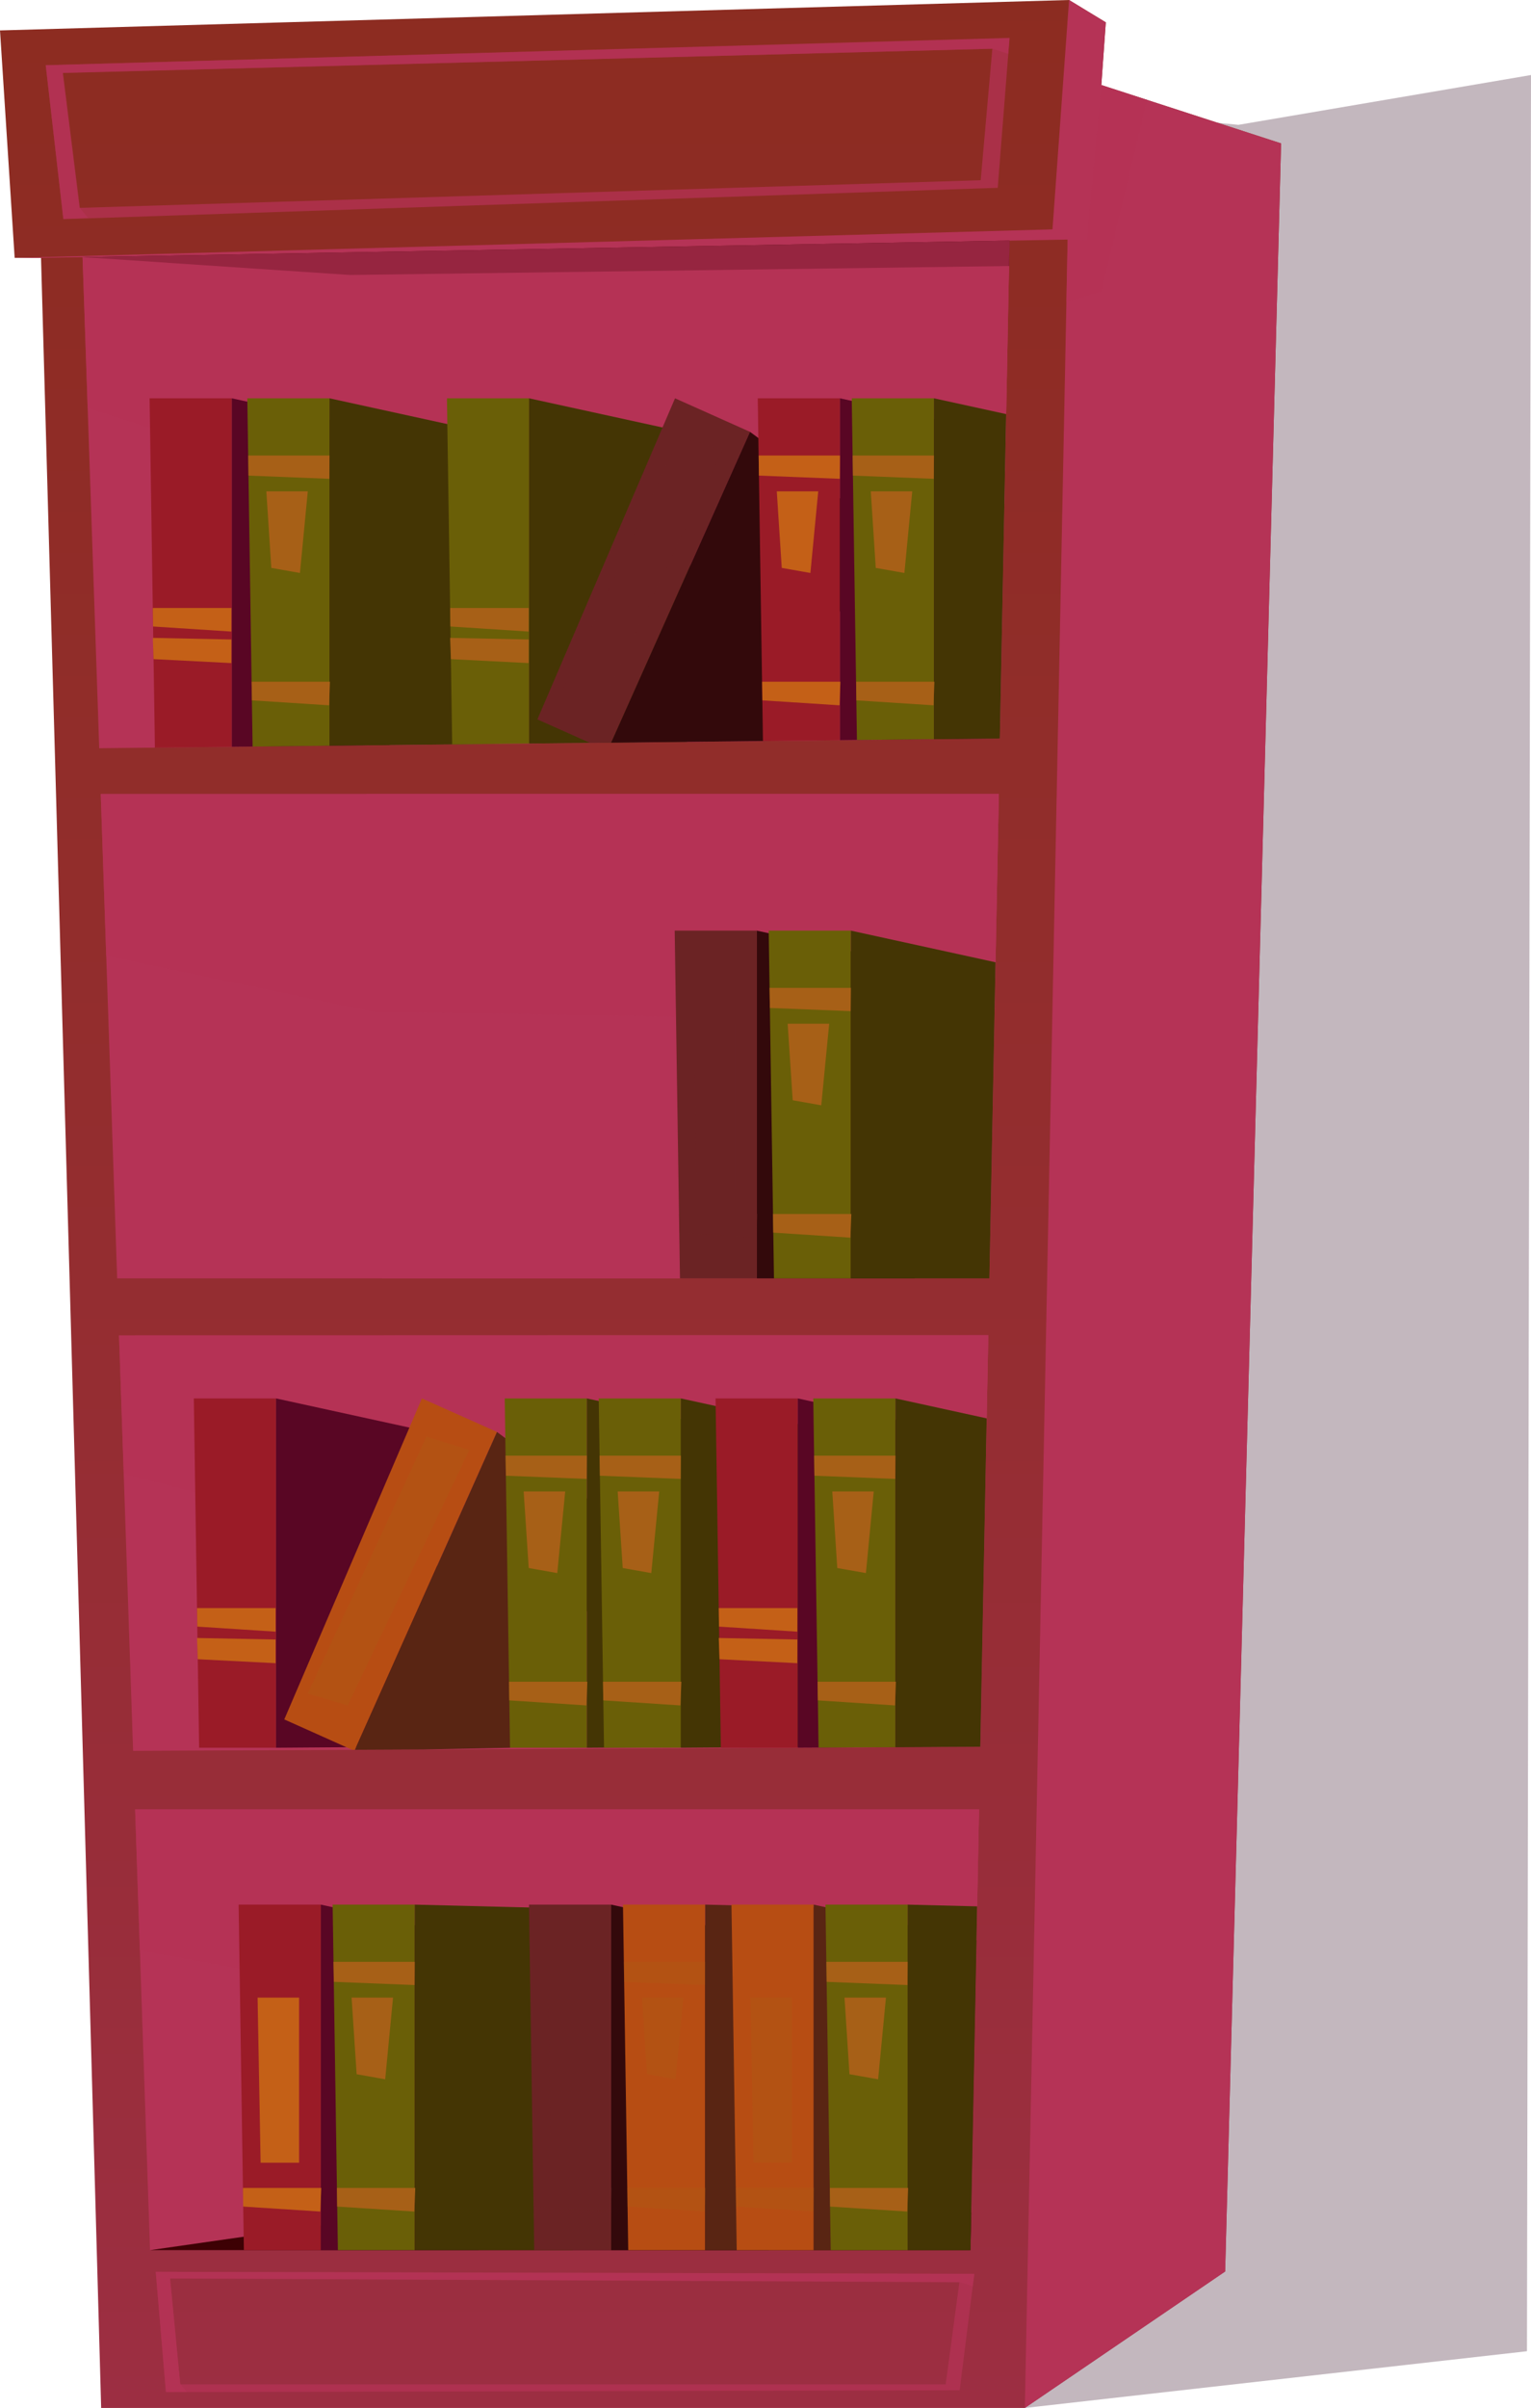 <svg xmlns="http://www.w3.org/2000/svg" xmlns:xlink="http://www.w3.org/1999/xlink" viewBox="0 0 181.76 285.65"><defs><style>.cls-1{fill:none;}.cls-2{isolation:isolate;}.cls-3{opacity:0.34;}.cls-3,.cls-6,.cls-8{mix-blend-mode:multiply;}.cls-4{fill:#4f2d41;}.cls-5{fill:url(#Áåçûìÿííûé_ãðàäèåíò_97);}.cls-6,.cls-8{fill:#b53356;}.cls-7{fill:#3d0104;}.cls-8{opacity:0.74;}.cls-9{clip-path:url(#clip-path);}.cls-10{fill:#9a1b27;}.cls-11{fill:#590624;}.cls-12{fill:#c46017;}.cls-13{fill:#6a5f07;}.cls-14{fill:#443504;}.cls-15,.cls-22{fill:#a76017;}.cls-16{fill:#6b2324;}.cls-17{fill:#33090b;}.cls-18{opacity:0.42;}.cls-18,.cls-22{mix-blend-mode:screen;}.cls-19{clip-path:url(#clip-path-2);}.cls-20{fill:#b74d13;}.cls-21{fill:#592513;}.cls-22{opacity:0.24;}.cls-23{clip-path:url(#clip-path-3);}.cls-24{clip-path:url(#clip-path-4);}</style><linearGradient id="Áåçûìÿííûé_ãðàäèåíò_97" x1="76.05" y1="316.28" x2="76.05" y2="-7.17" gradientUnits="userSpaceOnUse"><stop offset="0" stop-color="#9e2e46"/><stop offset="0.52" stop-color="#942d30"/><stop offset="1" stop-color="#8c2c20"/></linearGradient><clipPath id="clip-path"><polygon class="cls-1" points="119.85 28.54 9.8 30.5 11.78 88.76 118.7 87.6 119.85 28.54"/></clipPath><clipPath id="clip-path-2"><polygon class="cls-1" points="17.81 266.93 115.21 266.93 116.23 214.63 16.04 214.63 17.81 266.93"/></clipPath><clipPath id="clip-path-3"><polygon class="cls-1" points="11.96 94.19 13.91 151.65 117.46 151.65 118.58 94.19 11.96 94.19"/></clipPath><clipPath id="clip-path-4"><polygon class="cls-1" points="15.8 207.7 116.38 207.22 117.33 158.4 14.13 158.41 15.8 207.7"/></clipPath></defs><g class="cls-2"><g id="Layer_2" data-name="Layer 2"><g id="Ñëîé_1" data-name="Ñëîé 1"><g class="cls-3"><polygon class="cls-4" points="61.79 6.38 147.02 14.81 181.76 8.9 181.28 278.92 121.67 285.65 61.79 6.38"/></g><polygon class="cls-5" points="130.75 10.09 131.28 2.65 126.92 0 0 3.61 1.74 30.59 4.87 30.59 12.01 285.65 121.67 285.65 145.45 269.46 152.09 17.01 130.75 10.09"/><polygon class="cls-6" points="130.75 10.09 131.28 2.65 126.92 0 124.95 27.21 1.74 30.59 4.87 30.59 126.75 28.42 121.67 285.65 145.45 269.46 152.09 17.01 130.75 10.09"/><polygon class="cls-6" points="119.85 28.54 9.8 30.5 11.78 88.76 118.7 87.6 119.85 28.54"/><polygon class="cls-6" points="17.81 266.93 115.21 266.93 116.23 214.63 16.04 214.63 17.81 266.93"/><polygon class="cls-6" points="11.96 94.19 13.91 151.65 117.46 151.65 118.58 94.19 11.96 94.19"/><polygon class="cls-6" points="15.8 207.7 116.38 207.22 117.33 158.4 14.13 158.41 15.8 207.7"/><polygon class="cls-6" points="118.7 87.6 119.85 28.54 41.47 29.94 43.32 88.42 118.7 87.6"/><polygon class="cls-6" points="115.21 266.93 116.23 214.63 47.32 214.63 48.98 266.93 115.21 266.93"/><polygon class="cls-6" points="117.46 151.65 118.58 94.19 43.51 94.19 45.33 151.65 117.46 151.65"/><polygon class="cls-6" points="116.38 207.22 117.33 158.4 45.54 158.41 47.1 207.55 116.38 207.22"/><polygon class="cls-7" points="9.8 30.5 41.56 32.62 119.8 31.56 119.85 28.54 9.8 30.5"/><polygon class="cls-7" points="17.81 266.93 48.84 262.48 115.32 262.48 115.21 266.93 17.81 266.93"/><polygon class="cls-8" points="130.75 10.09 129.01 28.54 126.75 28.42 126.6 35.8 130.75 34.57 136.18 11.85 130.75 10.09"/><polygon class="cls-8" points="10.41 48.41 42.38 58.65 119.25 59.76 119.85 28.54 9.8 30.5 10.41 48.41"/><polygon class="cls-8" points="11.96 94.19 12.61 113.39 44.33 120.03 118.05 121.21 118.58 94.19 11.96 94.19"/><polygon class="cls-8" points="14.13 158.41 14.69 174.84 46.32 182.97 116.87 181.6 117.33 158.4 14.13 158.41"/><polygon class="cls-8" points="16.04 214.63 16.61 231.39 48.03 237.13 115.77 238.49 116.23 214.63 16.04 214.63"/><path class="cls-8" d="M5.43,7.74,7.52,26l110.93-3.72,1.4-17.74Zm111,13.64-107,3.28-2-16L117.81,5.78Z"/><polygon class="cls-8" points="10.45 25.85 9.48 24.66 7.47 8.64 117.81 5.78 119.7 6.38 119.85 4.49 5.43 7.74 7.52 25.95 10.45 25.85"/><path class="cls-8" d="M18.49,269.5l1.21,14.27,94.23-.22,1.74-13.81Zm93.78,13.35-90.87,0-1.21-12.55,93.71.44Z"/><polygon class="cls-8" points="22.19 283.76 21.4 282.81 20.19 270.26 113.9 270.7 115.48 271.22 115.67 269.74 18.49 269.5 19.7 283.77 22.19 283.76"/><g class="cls-9"><polygon class="cls-10" points="17.76 47.25 18.39 88.69 27.52 88.69 27.52 47.25 17.76 47.25"/><polygon class="cls-11" points="27.52 47.25 46.96 51.5 46.24 88.56 27.52 88.69 27.52 47.25"/><polygon class="cls-12" points="18.14 75.67 27.47 75.86 27.46 78.66 18.23 78.19 18.14 75.67"/><polygon class="cls-12" points="18.14 72.12 27.47 72.12 27.46 74.92 18.17 74.32 18.14 72.12"/><polygon class="cls-13" points="29.36 47.25 29.99 88.69 39.12 88.69 39.12 47.25 29.36 47.25"/><polygon class="cls-14" points="39.12 47.25 58.56 51.5 57.84 88.56 39.12 88.69 39.12 47.25"/><polygon class="cls-15" points="29.87 80.87 39.17 80.87 39.07 83.67 29.91 83.08 29.87 80.87"/><polygon class="cls-15" points="29.47 54.04 39.12 54.04 39.1 56.8 29.5 56.42 29.47 54.04"/><polygon class="cls-15" points="31.62 58.29 36.54 58.29 35.61 67.97 32.21 67.37 31.62 58.29"/><polygon class="cls-13" points="53.06 47.25 53.69 88.69 62.81 88.69 62.81 47.25 53.06 47.25"/><polygon class="cls-14" points="62.81 47.25 82.26 51.5 81.54 88.56 62.81 88.69 62.81 47.25"/><polygon class="cls-15" points="53.44 75.67 62.77 75.86 62.76 78.66 53.53 78.19 53.44 75.67"/><polygon class="cls-15" points="53.44 72.12 62.77 72.12 62.76 74.92 53.47 74.32 53.44 72.12"/><polygon class="cls-16" points="80.14 47.25 63.8 85.34 72.13 89.06 89.04 51.23 80.14 47.25"/><polygon class="cls-17" points="89.04 51.23 105.06 63.05 90.59 88.69 72.13 89.06 89.04 51.23"/><g class="cls-18"><polygon class="cls-16" points="80.68 51.78 85.76 53.37 71.33 83.67 66.58 82.27 80.68 51.78"/></g><polygon class="cls-10" points="89.96 47.25 90.59 88.69 99.72 88.69 99.72 47.25 89.96 47.25"/><polygon class="cls-11" points="99.72 47.25 119.17 51.5 118.44 88.56 99.72 88.69 99.72 47.25"/><polygon class="cls-12" points="90.48 80.87 99.77 80.87 99.67 83.67 90.51 83.08 90.48 80.87"/><polygon class="cls-12" points="90.07 54.04 99.72 54.04 99.7 56.8 90.1 56.42 90.07 54.04"/><polygon class="cls-12" points="92.22 58.29 97.14 58.29 96.21 67.97 92.81 67.37 92.22 58.29"/><polygon class="cls-13" points="101.12 47.25 101.75 88.69 110.88 88.69 110.88 47.25 101.12 47.25"/><polygon class="cls-14" points="110.88 47.25 130.32 51.5 129.6 88.56 110.88 88.69 110.88 47.25"/><polygon class="cls-15" points="101.64 80.87 110.93 80.87 110.83 83.67 101.67 83.08 101.64 80.87"/><polygon class="cls-15" points="101.23 54.04 110.88 54.04 110.86 56.8 101.26 56.42 101.23 54.04"/><polygon class="cls-15" points="103.38 58.29 108.3 58.29 107.37 67.97 103.97 67.37 103.38 58.29"/></g><g class="cls-19"><polygon class="cls-10" points="28.33 225.94 28.96 267.38 38.09 267.38 38.09 225.94 28.33 225.94"/><polygon class="cls-11" points="38.09 225.94 57.53 230.19 56.81 267.24 38.09 267.38 38.09 225.94"/><polygon class="cls-12" points="28.84 259.55 38.14 259.55 38.03 262.35 28.87 261.76 28.84 259.55"/><polygon class="cls-12" points="30.58 236.97 35.51 236.97 35.51 256.56 30.94 256.56 30.58 236.97"/><polygon class="cls-13" points="39.49 225.94 40.12 267.38 49.24 267.38 49.24 225.94 39.49 225.94"/><polygon class="cls-14" points="49.24 225.94 68.76 226.43 67.97 267.24 49.24 267.38 49.24 225.94"/><polygon class="cls-15" points="40 259.55 49.3 259.55 49.19 262.35 40.03 261.76 40 259.55"/><polygon class="cls-15" points="39.59 232.73 49.24 232.73 49.22 235.48 39.63 235.1 39.59 232.73"/><polygon class="cls-15" points="41.74 236.97 46.66 236.97 45.73 246.66 42.34 246.06 41.74 236.97"/><polygon class="cls-16" points="62.8 225.94 63.43 267.38 72.56 267.38 72.56 225.94 62.8 225.94"/><polygon class="cls-17" points="72.56 225.94 92 230.19 91.28 267.24 72.56 267.38 72.56 225.94"/><g class="cls-18"><polygon class="cls-16" points="63.31 259.55 72.61 259.55 72.5 262.35 63.34 261.76 63.31 259.55"/></g><g class="cls-18"><polygon class="cls-16" points="65.06 236.97 69.98 236.97 69.98 256.56 65.41 256.56 65.06 236.97"/></g><polygon class="cls-20" points="73.96 225.94 74.59 267.38 83.72 267.38 83.72 225.94 73.96 225.94"/><polygon class="cls-21" points="83.72 225.94 103.23 226.43 102.44 267.24 83.72 267.38 83.72 225.94"/><polygon class="cls-22" points="74.47 259.55 83.77 259.55 83.66 262.35 74.5 261.76 74.47 259.55"/><polygon class="cls-22" points="74.06 232.73 83.72 232.73 83.69 235.48 74.1 235.1 74.06 232.73"/><polygon class="cls-22" points="76.21 236.97 81.14 236.97 80.2 246.66 76.81 246.06 76.21 236.97"/><polygon class="cls-20" points="86.84 225.94 87.47 267.38 96.6 267.38 96.6 225.94 86.84 225.94"/><polygon class="cls-21" points="96.6 225.94 116.05 230.19 115.33 267.24 96.6 267.38 96.6 225.94"/><polygon class="cls-22" points="87.36 259.55 96.65 259.55 96.55 262.35 87.39 261.76 87.36 259.55"/><polygon class="cls-22" points="89.1 236.97 94.02 236.97 94.02 256.56 89.45 256.56 89.1 236.97"/><polygon class="cls-13" points="98 225.94 98.63 267.38 107.76 267.38 107.76 225.94 98 225.94"/><polygon class="cls-14" points="107.76 225.94 127.28 226.43 126.48 267.24 107.76 267.38 107.76 225.94"/><polygon class="cls-15" points="98.52 259.55 107.81 259.55 107.71 262.35 98.55 261.76 98.52 259.55"/><polygon class="cls-15" points="98.11 232.73 107.76 232.73 107.74 235.48 98.14 235.1 98.11 232.73"/><polygon class="cls-15" points="100.26 236.97 105.18 236.97 104.25 246.66 100.85 246.06 100.26 236.97"/></g><g class="cls-23"><polygon class="cls-16" points="80.1 110.4 80.73 151.84 89.86 151.84 89.86 110.4 80.1 110.4"/><polygon class="cls-17" points="89.86 110.4 109.3 114.65 108.58 151.71 89.86 151.84 89.86 110.4"/><g class="cls-18"><polygon class="cls-16" points="80.61 144.01 89.91 144.01 89.8 146.82 80.64 146.22 80.61 144.01"/></g><g class="cls-18"><polygon class="cls-16" points="82.35 121.44 87.28 121.44 87.28 141.03 82.71 141.03 82.35 121.44"/></g><polygon class="cls-13" points="91.26 110.4 91.89 151.84 101.02 151.84 101.02 110.4 91.26 110.4"/><polygon class="cls-14" points="101.02 110.4 120.46 114.65 119.74 151.71 101.02 151.84 101.02 110.4"/><polygon class="cls-15" points="91.77 144.01 101.07 144.01 100.96 146.82 91.8 146.22 91.77 144.01"/><polygon class="cls-15" points="91.36 117.19 101.02 117.19 100.99 119.95 91.4 119.57 91.36 117.19"/><polygon class="cls-15" points="93.51 121.44 98.44 121.44 97.5 131.12 94.11 130.52 93.51 121.44"/></g><g class="cls-24"><polygon class="cls-10" points="23.01 165.89 23.64 207.33 32.77 207.33 32.77 165.89 23.01 165.89"/><polygon class="cls-11" points="32.77 165.89 52.22 170.14 51.49 207.19 32.77 207.33 32.77 165.89"/><polygon class="cls-12" points="23.39 194.31 32.72 194.49 32.72 197.3 23.48 196.83 23.39 194.31"/><polygon class="cls-12" points="23.39 190.76 32.72 190.76 32.72 193.56 23.43 192.96 23.39 190.76"/><polygon class="cls-20" points="50.09 165.89 33.75 203.97 42.08 207.7 59 169.87 50.09 165.89"/><polygon class="cls-21" points="59 169.87 75.02 181.69 60.55 207.33 42.08 207.7 59 169.87"/><polygon class="cls-22" points="50.63 170.42 55.72 172 41.29 202.31 36.53 200.91 50.63 170.42"/><polygon class="cls-13" points="59.92 165.89 60.55 207.33 69.67 207.33 69.67 165.89 59.92 165.89"/><polygon class="cls-14" points="69.67 165.89 89.12 170.14 88.4 207.19 69.67 207.33 69.67 165.89"/><polygon class="cls-15" points="60.43 199.5 69.73 199.5 69.62 202.31 60.46 201.71 60.43 199.5"/><polygon class="cls-15" points="60.02 172.68 69.67 172.68 69.65 175.44 60.06 175.06 60.02 172.68"/><polygon class="cls-15" points="62.17 176.93 67.1 176.93 66.16 186.61 62.77 186.01 62.17 176.93"/><polygon class="cls-13" points="71.08 165.89 71.71 207.33 80.83 207.33 80.83 165.89 71.08 165.89"/><polygon class="cls-14" points="80.83 165.89 100.28 170.14 99.56 207.19 80.83 207.33 80.83 165.89"/><polygon class="cls-15" points="71.59 199.5 80.89 199.5 80.78 202.31 71.62 201.71 71.59 199.5"/><polygon class="cls-15" points="71.18 172.68 80.83 172.68 80.81 175.44 71.22 175.06 71.18 172.68"/><polygon class="cls-15" points="73.33 176.93 78.26 176.93 77.32 186.61 73.93 186.01 73.33 176.93"/><polygon class="cls-10" points="84.95 165.89 85.58 207.33 94.71 207.33 94.71 165.89 84.95 165.89"/><polygon class="cls-11" points="94.71 165.89 114.15 170.14 113.43 207.19 94.71 207.33 94.71 165.89"/><polygon class="cls-12" points="85.33 194.31 94.66 194.49 94.65 197.3 85.42 196.83 85.33 194.31"/><polygon class="cls-12" points="85.33 190.76 94.66 190.76 94.65 193.56 85.36 192.96 85.33 190.76"/><polygon class="cls-13" points="96.55 165.89 97.18 207.33 106.31 207.33 106.31 165.89 96.55 165.89"/><polygon class="cls-14" points="106.31 165.89 125.75 170.14 125.03 207.19 106.31 207.33 106.31 165.89"/><polygon class="cls-15" points="97.06 199.5 106.36 199.5 106.26 202.31 97.1 201.71 97.06 199.5"/><polygon class="cls-15" points="96.66 172.68 106.31 172.68 106.29 175.44 96.69 175.06 96.66 172.68"/><polygon class="cls-15" points="98.81 176.93 103.73 176.93 102.8 186.61 99.4 186.01 98.81 176.93"/></g></g></g></g></svg>